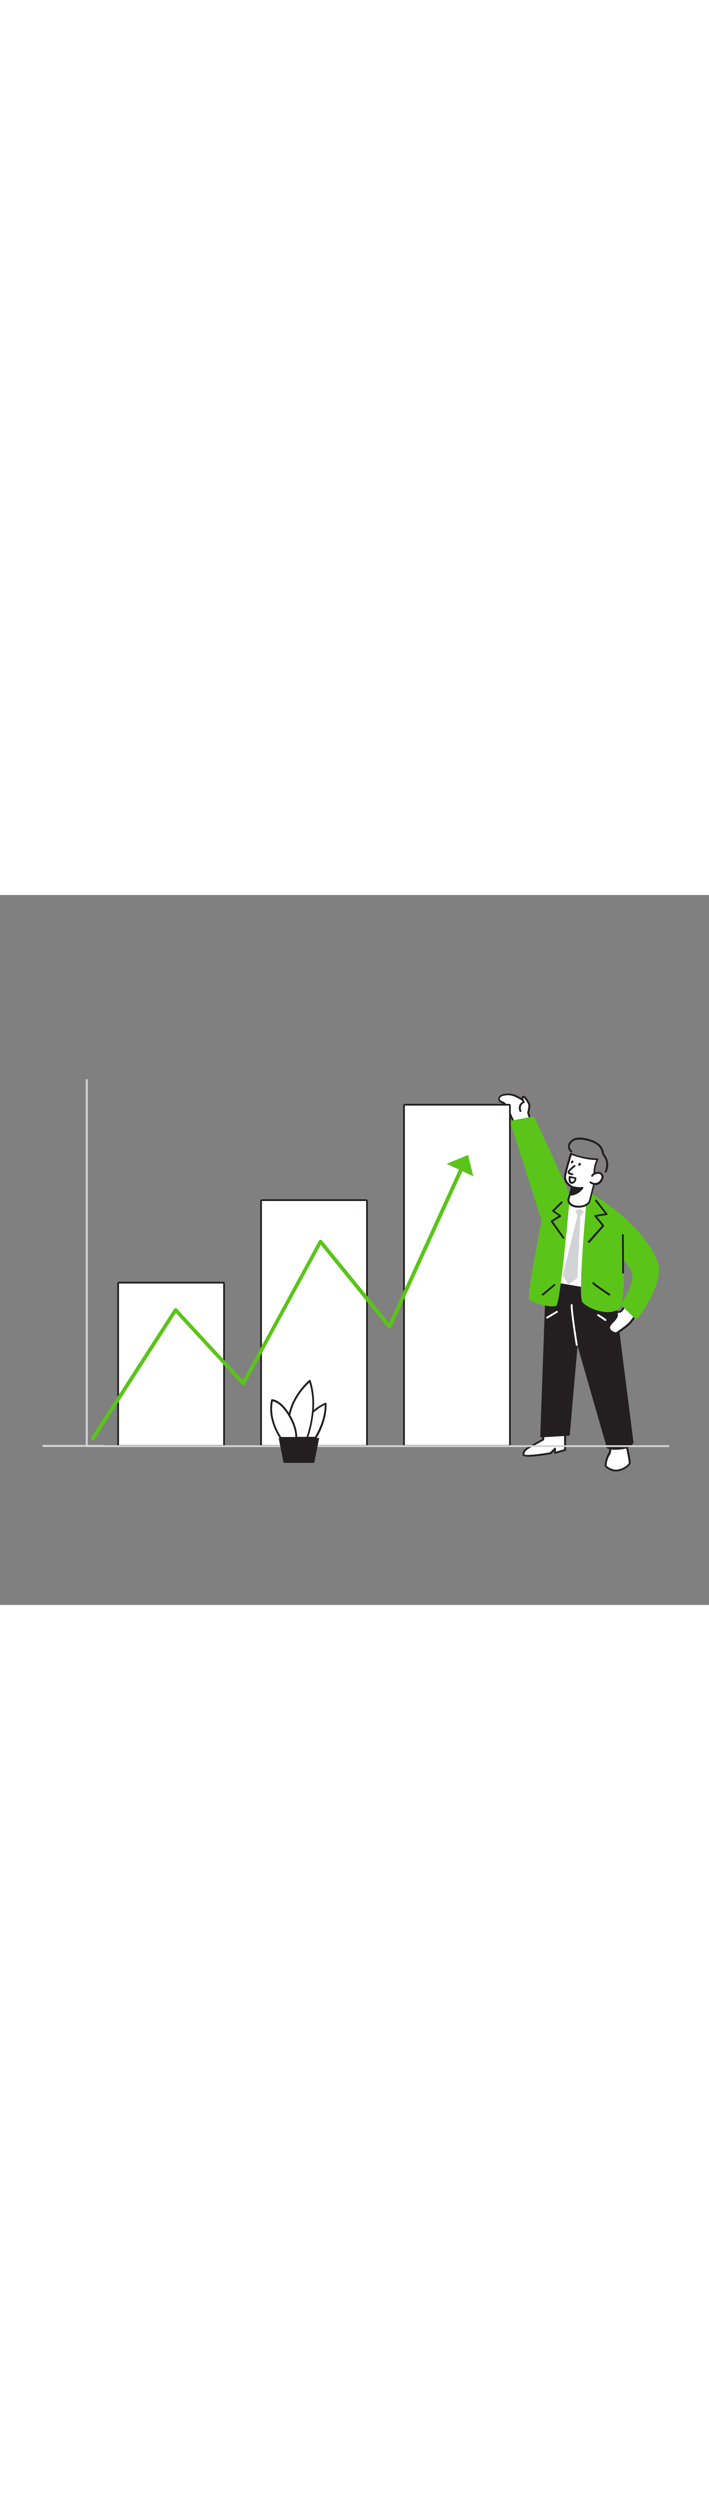 <svg version="1.1" id="Layer_1" xmlns="http://www.w3.org/2000/svg" xmlns:xlink="http://www.w3.org/1999/xlink" x="0px" y="0px" viewBox="0 0 500 500" style="width: 142px;" xml:space="preserve" data-imageid="chart-6-88" imageName="Chart 6" class="illustrations_image">
<rect x="0" y="0" width="500" height="500" fill="#808080" stroke="none"/>
<style type="text/css">
	.st0_chart-6-88{fill:#FFFFFF;}
	.st1_chart-6-88{fill:#231F20;}
	.st2_chart-6-88{fill:#68E1FD;}
	.st3_chart-6-88{fill:#D1D3D4;}
</style>
<g id="character_male_chart-6-88">
	<path class="st0_chart-6-88" d="M374.1,158.4c0,0-1.6-4.7-1.6-5s1.2-4.7,0.7-6s-3.1-5.6-4.2-5.3s0.1,3.1,0.5,3.8c-0.7-2-3.8-3.1-5.5-4.1&#10;&#9;&#9;c-2.5-1.3-5.4-1.7-8.2-1.1c-1,0.1-2,0.5-2.8,1.1c-0.8,0.6-1.1,1.7-0.8,2.7c0.6,1.3,2.4,1.4,3.5,2.4c1.7,1.4,2.8,4.7,3.7,6.7&#10;&#9;&#9;c1.3,2.9,2.7,5.8,4,8.8"/>
	<path class="st1_chart-6-88" d="M363.4,163c-0.3,0-0.5-0.1-0.6-0.4l-4-8.8c-0.2-0.4-0.4-0.8-0.5-1.2c-0.8-1.9-1.8-4.1-3-5.2&#10;&#9;&#9;c-0.4-0.3-0.9-0.6-1.4-0.8c-1-0.3-1.8-1-2.3-1.8c-0.5-1.2-0.1-2.7,1-3.5c0.9-0.7,2-1.1,3.1-1.2c2.9-0.6,6-0.2,8.6,1.1&#10;&#9;&#9;c0.4,0.2,0.8,0.4,1.2,0.6c0.8,0.4,1.6,0.8,2.4,1.3c0-0.3,0-0.7,0.1-1c0.2-0.3,0.5-0.6,0.8-0.7c2-0.6,5,5.6,5,5.7&#10;&#9;&#9;c0.5,1.1,0,3.5-0.5,5.6c-0.1,0.3-0.1,0.6-0.1,0.7s0.8,2.6,1.5,4.7c0.1,0.3,0,0.7-0.4,0.9s-0.7,0-0.9-0.4c0,0,0,0,0-0.1&#10;&#9;&#9;c-1.6-4.8-1.6-5.1-1.6-5.2c0-0.3,0.1-0.6,0.2-0.9c0.2-1,0.9-4,0.5-4.8c-0.6-1.6-2.8-4.8-3.5-4.9c0.1,0.8,0.3,1.6,0.7,2.3&#10;&#9;&#9;c0.1,0.2,0.2,0.4,0.3,0.6c0.1,0.3-0.1,0.7-0.4,0.8c-0.3,0.1-0.7,0-0.8-0.3c-0.1-0.2-0.2-0.3-0.2-0.5c-0.7-1.1-2.4-2-3.8-2.7&#10;&#9;&#9;c-0.5-0.2-0.9-0.4-1.3-0.6c-2.4-1.2-5.1-1.6-7.8-1c-0.9,0.1-1.8,0.4-2.5,0.9c-0.6,0.5-0.8,1.2-0.6,1.9c0.3,0.6,0.9,0.9,1.7,1.2&#10;&#9;&#9;c0.6,0.2,1.2,0.6,1.7,0.9c1.5,1.3,2.5,3.7,3.4,5.7c0.2,0.4,0.4,0.9,0.5,1.2l4,8.8c0.1,0.3,0,0.7-0.3,0.9&#10;&#9;&#9;C363.6,162.9,363.5,163,363.4,163L363.4,163z"/>
	<path class="st0_chart-6-88" d="M369.4,145.9c0,0-4.2,1.3-2.4,6.3"/>
	<path class="st1_chart-6-88" d="M367,152.8c-0.3,0-0.5-0.2-0.6-0.4c-0.7-1.5-0.7-3.2,0-4.7c0.6-1.1,1.6-2,2.8-2.4c0.4-0.1,0.7,0.1,0.8,0.4&#10;&#9;&#9;c0.1,0.3-0.1,0.7-0.4,0.8c-0.9,0.3-1.6,1-2,1.8c-0.5,1.2-0.5,2.5,0.1,3.6c0.1,0.3-0.1,0.7-0.4,0.8&#10;&#9;&#9;C367.1,152.8,367.1,152.8,367,152.8z"/>
	<polygon class="st2_chart-6-88 targetColor" points="402,211.1 376.6,155.9 359.6,159.1 385.4,240.2 &#9;" style="fill: rgb(90, 197, 24);"/>
	<path class="st0_chart-6-88" d="M430.1,386.3c0,0,0.8,5-0.4,6.9c-1.6,2.7-2.5,5.7-2.7,8.8c1.9,2.1,4.5,3.3,7.3,3.3c4.6,0,9.2-3.5,9.7-5.1&#10;&#9;&#9;s-3.7-19.3-3.7-19.3L430.1,386.3z"/>
	<path class="st1_chart-6-88" d="M434.3,406c-3,0-5.8-1.3-7.8-3.6c-0.1-0.1-0.2-0.3-0.1-0.5c0.5-4.9,1.7-7.3,2.8-9.1c0.8-1.4,0.5-5.1,0.3-6.5&#10;&#9;&#9;c0-0.3,0.1-0.6,0.3-0.7l10.2-5.4c0.2-0.1,0.4-0.1,0.6,0c0.2,0.1,0.3,0.3,0.4,0.5c1,4.2,4.2,17.9,3.7,19.6&#10;&#9;&#9;C444.1,402.3,439.3,406,434.3,406z M427.7,401.8c1.7,1.8,4.1,2.8,6.6,2.9c4.3,0,8.7-3.3,9.1-4.6c0.2-1.1-1.6-10-3.5-18.1l-9,4.8&#10;&#9;&#9;c0.2,1.4,0.5,5.1-0.5,6.9C428.8,396.1,428,398.9,427.7,401.8L427.7,401.8z"/>
	<path class="st0_chart-6-88" d="M391.1,274.5l22.1,6.1l5.1-64c0,0-18.3-4.3-22.8-2.3S391.1,274.5,391.1,274.5z"/>
	<path class="st1_chart-6-88" d="M413.2,281.3H413l-22.1-6.1c-0.3-0.1-0.5-0.3-0.5-0.6c0-9.8,0.3-58.6,4.9-60.8s22.4,2.1,23.2,2.2&#10;&#9;&#9;c0.3,0.1,0.5,0.4,0.5,0.7l-5.1,64c0,0.2-0.1,0.4-0.3,0.5C413.5,281.3,413.3,281.3,413.2,281.3z M391.7,274l20.9,5.8l5-62.6&#10;&#9;&#9;c-5.4-1.2-18.4-3.8-21.8-2.2C393.3,216.1,391.8,245.8,391.7,274z"/>
	<path class="st0_chart-6-88" d="M398.5,375.9v15l-7.1,2l0.2-3.1l-3.2,3.2c0,0-19.2,3.5-19.1,0.9s2-4,4.5-5.2c2.6-1.4,9.5-5.2,9.5-5.2l1-11"/>
	<path class="st1_chart-6-88" d="M372.8,395.6c-1.9,0-3.3-0.2-3.9-0.7c-0.3-0.2-0.4-0.6-0.4-0.9c0.1-2.9,2.4-4.5,4.8-5.8&#10;&#9;&#9;c2.3-1.2,7.8-4.3,9.1-5.1l1-10.6c0-0.4,0.4-0.6,0.7-0.6c0,0,0,0,0,0c0.4,0,0.6,0.4,0.6,0.7l-1,11c0,0.2-0.1,0.4-0.3,0.5&#10;&#9;&#9;c-0.1,0-6.9,3.9-9.5,5.2c-2.4,1.3-4,2.5-4.1,4.7c0.9,0.9,10.1-0.1,18.1-1.5l3.1-3.1c0.2-0.2,0.5-0.2,0.7-0.1&#10;&#9;&#9;c0.3,0.1,0.4,0.4,0.4,0.6L392,392l5.8-1.6v-14.5c0-0.4,0.3-0.7,0.7-0.7s0.7,0.3,0.7,0.7v15c0,0.3-0.2,0.6-0.5,0.6l-7.1,2&#10;&#9;&#9;c-0.2,0.1-0.4,0-0.6-0.1c-0.2-0.1-0.3-0.3-0.2-0.5l0.1-1.3l-2,2c-0.1,0.1-0.2,0.2-0.4,0.2C385.4,394.3,377.6,395.6,372.8,395.6z"/>
	<path class="st1_chart-6-88" d="M432.8,280.5l13.3,104.7c0,0-0.6,4.2-9.6,4.7s-8.1-1.6-8.1-1.6l-21.5-74.4l-5.8,66.2l-19.5,1.2l3.9-108.9&#10;&#9;&#9;L432.8,280.5z"/>
	<path class="st1_chart-6-88" d="M433.9,390.7c-3.3,0-5.3-0.5-6-1.4c-0.2-0.3-0.3-0.6-0.2-0.9l-20.4-70.9l-5.5,62.7c0,0.3-0.3,0.6-0.6,0.6&#10;&#9;&#9;l-19.5,1.2c-0.2,0-0.4-0.1-0.5-0.2c-0.1-0.1-0.2-0.3-0.2-0.5l3.9-108.9c0-0.2,0.1-0.4,0.2-0.5c0.1-0.1,0.3-0.2,0.5-0.1l47.3,8.1&#10;&#9;&#9;c0.3,0,0.5,0.3,0.5,0.6l13.3,104.7c0,0.1,0,0.1,0,0.2c0,0.2-0.8,4.7-10.2,5.2C435.6,390.6,434.7,390.7,433.9,390.7z M429,388.6&#10;&#9;&#9;c0.1,0,0.9,1.1,7.5,0.7c7.6-0.4,8.8-3.5,9-4l-13.2-104.2l-46-7.9l-3.8,107.4l18.2-1.1l5.7-65.7c0-0.3,0.3-0.6,0.6-0.6&#10;&#9;&#9;c0.3,0,0.6,0.2,0.7,0.5l21.5,74.4C429.1,388.3,429.1,388.4,429,388.6L429,388.6z"/>
	<path class="st2_chart-6-88 targetColor" d="M414.2,208.6c0,0-7,73.6-3.5,78.1s18.6,10.3,25.5,4.9s3.2-63,0.1-67.8C427.8,216.6,414.2,208.6,414.2,208.6z" style="fill: rgb(90, 197, 24);"/>
	<path class="st2_chart-6-88 targetColor" d="M385.5,211.3c0,0-14.5,71.6-12.4,73.6s16.1,6.4,19.2,4.3s9.7-78.2,9.7-78.2S389.9,207.5,385.5,211.3z" style="fill: rgb(90, 197, 24);"/>
	<polygon class="st3_chart-6-88" points="405.5,222.5 407.3,225.5 396.9,268.1 401,274.3 407.2,269.6 409.3,226.1 411.8,223.2 409.1,220.9 &#9;"/>
	<path class="st0_chart-6-88" d="M403.5,205.6l-2.7,9c0,0-0.1,4.5,6.4,4.9s8.6-3.4,8.6-3.4l4.4-17c0,0-3-3.7,1.3-13c0,0-10.1,0-18.7-3.9&#10;&#9;&#9;c0,0-3.5,10.9-4.2,15.7S403.5,205.6,403.5,205.6z"/>
	<path class="st1_chart-6-88" d="M408.1,220.2c-0.3,0-0.6,0-1,0c-7-0.4-7-5.5-7-5.5c0-0.1,0-0.1,0-0.2l2.5-8.5c-1.4-0.9-5.4-3.6-4.8-8.1&#10;&#9;&#9;c0.7-4.9,4.1-15.4,4.2-15.8c0.1-0.2,0.2-0.3,0.4-0.4c0.2-0.1,0.4-0.1,0.5,0c8.3,3.8,18.3,3.8,18.4,3.8c0.2,0,0.4,0.1,0.6,0.3&#10;&#9;&#9;c0.1,0.2,0.1,0.4,0,0.6c-4,8.7-1.4,12.2-1.4,12.3c0.1,0.2,0.2,0.4,0.1,0.6l-4.4,16.9c0,0.1,0,0.1-0.1,0.1&#10;&#9;&#9;C416.3,216.5,414.2,220.2,408.1,220.2z M401.5,214.7c0,0.6,0.5,3.8,5.8,4.1c5.5,0.4,7.6-2.6,7.9-3.1l4.3-16.6&#10;&#9;&#9;c-0.6-1.1-2.2-4.9,1-12.4c-5.9-0.2-11.8-1.5-17.3-3.6c-0.8,2.5-3.4,10.9-4,14.9c-0.6,4.3,4.5,7,4.5,7c0.3,0.1,0.4,0.5,0.3,0.8&#10;&#9;&#9;L401.5,214.7z"/>
	<path class="st0_chart-6-88" d="M417.5,197.8c0.5-0.8,1.2-1.4,2-1.7c0.8-0.3,1.6-0.4,2.4-0.4c0.5,0,0.9,0,1.3,0.2c0.3,0.1,0.5,0.3,0.8,0.6&#10;&#9;&#9;c0.6,0.5,0.9,1.2,1,2c0,0.6-0.2,1.2-0.5,1.7c-0.3,0.6-0.6,1.2-1,1.7c-1.8,2.1-4.9,2.3-7,0.5"/>
	<path class="st1_chart-6-88" d="M419.8,204.2c-1.4,0-2.7-0.5-3.8-1.4c-0.3-0.2-0.3-0.7-0.1-0.9s0.7-0.3,0.9-0.1l0,0c0.9,0.7,2,1.1,3.1,1&#10;&#9;&#9;c1.2-0.1,2.2-0.6,3-1.5c0.4-0.5,0.7-1,0.9-1.5c0.2-0.4,0.4-0.9,0.4-1.4c-0.1-0.6-0.4-1.1-0.8-1.5c-0.2-0.2-0.3-0.3-0.5-0.4&#10;&#9;&#9;c-0.3-0.1-0.7-0.1-1-0.1c-0.8,0-1.5,0.1-2.2,0.4c-0.7,0.3-1.3,0.8-1.6,1.4c-0.2,0.3-0.6,0.4-0.9,0.2c0,0,0,0,0,0&#10;&#9;&#9;c-0.3-0.2-0.4-0.6-0.2-0.9c0,0,0,0,0,0c0.5-0.9,1.3-1.6,2.3-2c0.9-0.3,1.7-0.5,2.6-0.4c0.5-0.1,1.1,0,1.6,0.2&#10;&#9;&#9;c0.4,0.2,0.7,0.4,1,0.7c0.7,0.6,1.1,1.5,1.2,2.4c0,0.7-0.2,1.4-0.5,2c-0.3,0.7-0.7,1.4-1.2,2c-1,1.2-2.4,1.9-3.9,2L419.8,204.2z"/>
	<path class="st0_chart-6-88" d="M405.2,190.8c0,0-4.7,3.5-4.3,4.6s2.7,1.2,2.7,1.2"/>
	<path class="st1_chart-6-88" d="M403.6,197.3L403.6,197.3c-0.5,0-2.7-0.3-3.3-1.6c-0.4-1,1.1-2.8,4.5-5.4c0.3-0.2,0.7-0.2,0.9,0.1&#10;&#9;&#9;c0.2,0.3,0.2,0.7-0.1,0.9c-2.1,1.6-4,3.4-4,3.9c0.2,0.4,1.4,0.7,2.1,0.8c0.4,0,0.6,0.3,0.6,0.7S404,197.3,403.6,197.3L403.6,197.3&#10;&#9;&#9;L403.6,197.3z"/>
	
		<ellipse transform="matrix(0.522 -0.853 0.853 0.522 33.476 439.252)" class="st1_chart-6-88" cx="408.7" cy="189.8" rx="1.1" ry="0.8"/>
	<ellipse transform="matrix(0.522 -0.853 0.853 0.522 32.52 434.039)" class="st1_chart-6-88" cx="403.5" cy="188" rx="1.1" ry="0.8"/>
	<path class="st0_chart-6-88" d="M401.8,198.5l4.1,1c0,0-0.2,3.1-2.6,3.2S401.8,198.5,401.8,198.5z"/>
	<path class="st1_chart-6-88" d="M403.2,203.4c-0.6,0-1.1-0.2-1.5-0.6c-1.1-1.3-0.6-4-0.6-4.4c0-0.2,0.1-0.3,0.3-0.4c0.1-0.1,0.3-0.1,0.5-0.1&#10;&#9;&#9;l4.1,1c0.3,0.1,0.5,0.4,0.5,0.7c-0.1,1.3-0.9,3.7-3.2,3.8L403.2,203.4z M402.4,199.3c-0.2,0.9,0,1.8,0.4,2.5&#10;&#9;&#9;c0.1,0.2,0.4,0.2,0.6,0.2c1.2-0.1,1.7-1.3,1.9-2.1L402.4,199.3z"/>
	<path class="st1_chart-6-88" d="M403.5,205.6c0,0,4.7,1.3,7.2,0.6c0,0-3.3,4.9-8.8,4.8L403.5,205.6z"/>
	<path class="st1_chart-6-88" d="M402.1,211.7L402.1,211.7c-0.3,0-0.5-0.1-0.6-0.3c-0.1-0.2-0.2-0.4-0.1-0.6l1.5-5.4c0.1-0.3,0.5-0.5,0.8-0.4&#10;&#9;&#9;c0,0,4.5,1.2,6.9,0.6c0.4-0.1,0.7,0.1,0.8,0.5c0,0.2,0,0.4-0.1,0.5C411.2,206.8,407.8,211.7,402.1,211.7z M404,206.4l-1.1,3.9&#10;&#9;&#9;c2.4-0.3,4.7-1.5,6.3-3.3C407.4,207.1,405.7,206.9,404,206.4L404,206.4z"/>
	<path class="st1_chart-6-88" d="M382.7,282.1c-0.2,0-0.4-0.1-0.5-0.2c-0.2-0.3-0.2-0.7,0.1-0.9c0,0,0,0,0,0l8.3-6.9c0.3-0.2,0.7-0.1,0.9,0.2&#10;&#9;&#9;c0.2,0.2,0.1,0.6-0.1,0.8l-8.3,6.9C383,282,382.9,282.1,382.7,282.1z"/>
	<path class="st1_chart-6-88" d="M429.7,282.1c-0.1,0-0.3,0-0.4-0.1c-5.1-3.3-11.2-7.5-11.5-8.5c-0.1-0.3,0-0.7,0.4-0.9c0.3-0.1,0.7,0,0.9,0.4&#10;&#9;&#9;c0.5,0.8,6,4.6,11,7.9c0.3,0.2,0.4,0.6,0.2,0.9C430.1,282,429.9,282.1,429.7,282.1z"/>
	<path class="st1_chart-6-88" d="M397.3,242.1c-0.2,0-0.4-0.1-0.5-0.3l-8.3-11.6c-0.2-0.3-0.1-0.7,0.2-0.9c0,0,0,0,0,0l5.3-3.4l-4.3-2.9&#10;&#9;&#9;c-0.2-0.1-0.3-0.3-0.3-0.5c0-0.2,0-0.4,0.2-0.5l6.1-6.1c0.3-0.2,0.7-0.2,0.9,0.1c0.2,0.2,0.2,0.6,0,0.9l-5.6,5.6l4.4,3&#10;&#9;&#9;c0.2,0.1,0.3,0.3,0.3,0.6c0,0.2-0.1,0.4-0.3,0.6L390,230l7.9,11.1c0.2,0.3,0.1,0.7-0.2,0.9C397.5,242,397.4,242.1,397.3,242.1&#10;&#9;&#9;L397.3,242.1z"/>
	<path class="st0_chart-6-88" d="M406.7,317.5c-0.3,0-0.6-0.2-0.6-0.5c-0.2-1-3.8-23.9-3.6-28.2c0-0.4,0.3-0.7,0.6-0.7c0.4,0,0.7,0.3,0.7,0.6&#10;&#9;&#9;c0,0,0,0.1,0,0.1c-0.2,4.2,3.5,27.7,3.6,28c0.1,0.4-0.2,0.7-0.5,0.7c0,0,0,0,0,0L406.7,317.5z"/>
	<path class="st1_chart-6-88" d="M427.1,195.6c-0.1,0-0.2,0-0.3-0.1c-0.3-0.2-0.5-0.5-0.3-0.9c0,0,0,0,0,0c1.7-3.6,1.3-7.8-1.1-10.9l-0.1-0.1&#10;&#9;&#9;c-0.3-0.3-0.5-0.7-0.7-1.1c-0.1-0.3-0.2-0.7-0.2-1v-0.2c-0.5-2.5-2.1-4.6-4.2-5.9c-2.3-1.3-4.7-2.2-7.3-2.6c-2-0.5-4-0.6-6-0.4&#10;&#9;&#9;c-1.9,0.2-3.6,1.3-4.6,3c-0.9,1.6-0.4,3.6,1,4.7c0.3,0.2,0.4,0.6,0.2,0.9c0,0,0,0,0,0c-0.2,0.3-0.6,0.4-0.9,0.2&#10;&#9;&#9;c-2-1.5-2.7-4.2-1.5-6.4c1.1-2,3.2-3.4,5.5-3.8c2.2-0.3,4.4-0.2,6.5,0.4c2.7,0.4,5.4,1.4,7.8,2.8c2.5,1.5,4.3,4,4.9,6.8v0.2&#10;&#9;&#9;c0,0.2,0.1,0.5,0.1,0.7c0.1,0.3,0.3,0.5,0.5,0.8l0.1,0.2c2.7,3.5,3.2,8.3,1.2,12.3C427.6,195.5,427.4,195.6,427.1,195.6z"/>
	<path class="st1_chart-6-88" d="M415.1,245c-0.2,0-0.3-0.1-0.4-0.2c-0.3-0.3-0.3-0.7,0-0.9c0,0,0,0,0,0l9.8-11l-5.2-6.5&#10;&#9;&#9;c-0.2-0.3-0.2-0.7,0.1-0.9c0.1-0.1,0.2-0.1,0.3-0.1l6.9-1.1l-6.8-8.7c-0.2-0.3-0.2-0.7,0.1-0.9c0.3-0.2,0.7-0.2,0.9,0.1l7.5,9.6&#10;&#9;&#9;c0.1,0.2,0.2,0.4,0.1,0.6c-0.1,0.2-0.3,0.4-0.5,0.4l-6.9,1.1l4.9,6c0.2,0.2,0.2,0.6,0,0.9l-10.1,11.5&#10;&#9;&#9;C415.5,244.9,415.3,245,415.1,245z"/>
	<path class="st0_chart-6-88" d="M441.1,288.7c0,0-2,3.9-3.2,4.5c-0.9,0.5-2,0.6-3,0.4c0.2,1.6,0.6,2.3-0.1,3.8c-0.9,1.7-2.8,3.4-4.1,4.8&#10;&#9;&#9;c-0.6,0.6-1,1.2-1.2,2c-0.1,1.1,0.3,2.1,1.1,2.8c0.8,0.7,1.8,1.2,2.8,1.5c0.3,0.2,0.7,0.2,1,0.2c0.2-0.1,0.3-0.1,0.5-0.2&#10;&#9;&#9;c3-1.9,5.8-4,8.5-6.3c2.2-1.9,3.6-4.8,5.3-7.5"/>
	<path class="st1_chart-6-88" d="M434.3,309.4c-0.4,0-0.7-0.1-1-0.3c-1.1-0.4-2.1-0.9-3-1.6c-1-0.8-1.5-2.1-1.3-3.4c0.2-0.9,0.7-1.7,1.3-2.3&#10;&#9;&#9;c0.4-0.5,0.9-1,1.4-1.5c1-0.9,1.9-2,2.6-3.2c0.4-0.7,0.4-1.6,0.2-2.3c-0.1-0.3-0.1-0.6-0.2-1c0-0.2,0-0.4,0.2-0.6&#10;&#9;&#9;c0.1-0.1,0.3-0.2,0.5-0.2c0.9,0.2,1.7,0.1,2.5-0.3c0.7-0.4,2.1-2.7,2.9-4.3c0.2-0.3,0.6-0.4,0.9-0.3c0,0,0,0,0,0&#10;&#9;&#9;c0.3,0.2,0.5,0.6,0.3,0.9c0,0,0,0,0,0c-0.4,0.7-2.2,4.1-3.5,4.8c-0.8,0.4-1.6,0.6-2.5,0.5v0.1c0.3,1.1,0.2,2.2-0.3,3.2&#10;&#9;&#9;c-0.8,1.3-1.7,2.5-2.8,3.5c-0.5,0.5-1,1-1.3,1.5c-0.5,0.5-0.8,1.1-1,1.7c-0.1,0.8,0.3,1.7,0.9,2.2c0.8,0.6,1.6,1.1,2.6,1.4&#10;&#9;&#9;c0.2,0.1,0.4,0.1,0.6,0.1c0.1,0,0.2-0.1,0.3-0.1c2.9-1.9,5.7-4,8.4-6.3c1.6-1.6,3-3.5,4.1-5.5c0.4-0.6,0.7-1.2,1.1-1.8&#10;&#9;&#9;c0.2-0.3,0.6-0.5,0.9-0.3c0.3,0.2,0.5,0.6,0.3,0.9c0,0,0,0.1-0.1,0.1c-0.4,0.6-0.7,1.2-1,1.8c-1.1,2.2-2.6,4.1-4.3,5.9&#10;&#9;&#9;c-2.7,2.3-5.6,4.5-8.5,6.4c-0.2,0.1-0.4,0.2-0.7,0.3C434.5,309.4,434.4,309.4,434.3,309.4z"/>
	<path class="st2_chart-6-88 targetColor" d="M436.2,223.8c0,0,20,15.2,27.4,34.2c5.9,15.3-14.7,41.3-14.7,41.3l-11.2-10.7c0,0,9.1-13.6,8.3-21.1&#10;&#9;&#9;s-15.7-18.1-15.7-18.1L436.2,223.8z" style="fill: rgb(90, 197, 24);"/>
	<path class="st1_chart-6-88" d="M439.5,266.7c-0.4,0-0.7-0.3-0.7-0.6c0,0,0,0,0,0l-0.2-26.6c0-0.4,0.3-0.7,0.6-0.7c0,0,0,0,0,0l0,0&#10;&#9;&#9;c0.4,0,0.7,0.3,0.7,0.7l0.2,26.7C440.1,266.4,439.8,266.7,439.5,266.7L439.5,266.7z"/>
	<path class="st0_chart-6-88" d="M426.9,300c-0.1,0-0.3,0-0.4-0.1c-1.6-1.3-3.3-2.4-5-3.4c-0.3-0.2-0.5-0.5-0.3-0.9c0.1-0.3,0.5-0.5,0.9-0.3&#10;&#9;&#9;c1.9,1,3.6,2.2,5.3,3.5c0.3,0.2,0.3,0.6,0.1,0.9C427.3,299.9,427.1,300,426.9,300z"/>
	<path class="st0_chart-6-88" d="M385.9,298.3c-0.2,0-0.4-0.1-0.6-0.3c-0.2-0.3-0.1-0.7,0.2-0.9l6.9-4.1c0.3-0.2,0.7-0.1,0.9,0.2&#10;&#9;&#9;c0.2,0.3,0.1,0.7-0.2,0.9c0,0,0,0,0,0l-6.9,4.1C386.2,298.3,386,298.3,385.9,298.3z"/>
</g>
<g id="graphic_chart-6-88">
	<rect x="184.7" y="215.5" class="st0_chart-6-88" width="73.5" height="171.9"/>
	<path class="st1_chart-6-88" d="M258.2,215.5v171.9h-73.5V215.5H258.2 M258.2,214.3h-73.5c-0.7,0-1.2,0.5-1.2,1.2v0v171.9&#10;&#9;&#9;c0,0.7,0.5,1.2,1.2,1.2h73.5c0.7,0,1.2-0.5,1.2-1.2v0V215.5C259.4,214.9,258.9,214.3,258.2,214.3z"/>
	<rect x="83.9" y="273.6" class="st0_chart-6-88" width="73.5" height="113.8"/>
	<path class="st1_chart-6-88" d="M157.4,273.6v113.8H83.9V273.6H157.4 M157.4,272.4H83.9c-0.7,0-1.2,0.5-1.2,1.2v113.8c0,0.7,0.5,1.2,1.2,1.2&#10;&#9;&#9;h73.5c0.7,0,1.2-0.5,1.2-1.2l0,0V273.6C158.6,272.9,158.1,272.4,157.4,272.4C157.4,272.4,157.4,272.4,157.4,272.4z"/>
	<rect x="285.5" y="148.3" class="st0_chart-6-88" width="73.5" height="239.1"/>
	<path class="st1_chart-6-88" d="M359,148.3v239.1h-73.5V148.3H359 M359,147.1h-73.5c-0.7,0-1.2,0.5-1.2,1.2c0,0,0,0,0,0v239.1&#10;&#9;&#9;c0,0.7,0.5,1.2,1.2,1.2h0H359c0.7,0,1.2-0.5,1.2-1.2v0V148.3C360.2,147.6,359.7,147.1,359,147.1L359,147.1z"/>
</g>
<g id="x_and_y_axis_chart-6-88">
	<path class="st3_chart-6-88" d="M471.4,388.8H61.2c-0.4,0-0.7-0.3-0.7-0.7l0,0V130.3c0-0.4,0.3-0.7,0.7-0.7c0.4,0,0.7,0.3,0.7,0.7v257.2h409.5&#10;&#9;&#9;c0.4,0,0.7,0.3,0.7,0.7S471.7,388.8,471.4,388.8z"/>
	<path class="st3_chart-6-88" d="M73.6,388.7H30.5c-0.4,0-0.7-0.3-0.7-0.7s0.3-0.7,0.7-0.7h43.1c0.4,0,0.7,0.3,0.7,0.7S74,388.7,73.6,388.7z"/>
</g>
<g id="line_chart-6-88">
	<polygon class="st2_chart-6-88 targetColor" points="330.1,183.1 315,189.3 333.8,198.1 &#9;" style="fill: rgb(90, 197, 24);"/>
	<path class="st2_chart-6-88 targetColor" d="M65.5,383.9c-0.7,0-1.3-0.6-1.3-1.4c0-0.2,0.1-0.4,0.2-0.6l58.3-90.3c0.4-0.6,1.2-0.8,1.9-0.4&#10;&#9;&#9;c0.1,0.1,0.2,0.1,0.2,0.2l46.5,50.4l53.6-98.3c0.4-0.6,1.2-0.9,1.8-0.5c0.1,0.1,0.3,0.2,0.4,0.3l47.3,58.1l51.4-112.7&#10;&#9;&#9;c0.3-0.7,1.1-1,1.8-0.6s1,1.1,0.6,1.8l-52.3,114.6c-0.3,0.7-1.1,1-1.8,0.6c-0.2-0.1-0.3-0.2-0.5-0.4l-47.4-58.3l-53.5,98.2&#10;&#9;&#9;c-0.4,0.6-1.2,0.9-1.8,0.5c-0.1-0.1-0.2-0.2-0.3-0.3L124,294.4l-57.3,88.9C66.4,383.7,66,383.9,65.5,383.9z" style="fill: rgb(90, 197, 24);"/>
</g>
<g id="plant_chart-6-88">
	<path class="st0_chart-6-88" d="M220.7,364c2.6-2.4,5.6-4.3,8.9-5.8c0.3,9.5-3.6,18.2-7.1,24.2h-11.6"/>
	<path class="st1_chart-6-88" d="M222.5,383h-11.6c-0.4,0-0.7-0.3-0.7-0.7s0.3-0.7,0.7-0.7h11.2c3.2-5.5,6.9-13.6,6.9-22.5&#10;&#9;&#9;c-2.8,1.4-5.4,3.2-7.8,5.3c-0.3,0.2-0.7,0.2-0.9,0c-0.3-0.3-0.3-0.7,0-0.9c2.7-2.4,5.8-4.4,9.1-5.9c0.3-0.1,0.7,0,0.9,0.4&#10;&#9;&#9;c0,0.1,0,0.2,0,0.2c0.3,9.8-3.8,18.8-7.2,24.6C222.9,382.9,222.7,383,222.5,383z"/>
	<path class="st0_chart-6-88" d="M204.1,366.5c2.9-14.9,14.5-24.2,14.5-24.2c2.2,7,2.9,14.4,2.1,21.7c-0.6,6.3-1.9,12.5-4,18.4h-12.5"/>
	<path class="st1_chart-6-88" d="M216.7,383h-12.5c-0.4,0-0.7-0.3-0.7-0.7s0.3-0.7,0.7-0.7h12c2-5.8,3.2-11.8,3.8-17.8&#10;&#9;&#9;c0.7-6.9,0.1-13.8-1.8-20.4c-2.6,2.3-11.2,10.9-13.5,23.1c-0.1,0.4-0.4,0.6-0.8,0.5c-0.4-0.1-0.6-0.4-0.5-0.8c0,0,0,0,0,0&#10;&#9;&#9;c2.9-14.9,14.6-24.5,14.7-24.6c0.2-0.1,0.4-0.2,0.6-0.1c0.2,0.1,0.4,0.2,0.4,0.4c2.2,7.1,2.9,14.5,2.1,21.9&#10;&#9;&#9;c-0.6,6.3-1.9,12.6-4,18.6C217.3,382.8,217,383,216.7,383z"/>
	<path class="st0_chart-6-88" d="M198,382.4h11c0.1-3.3-0.6-8.2-4.2-14.6l-0.7-1.2c-6.4-10.8-12.2-10.7-12.2-10.7&#10;&#9;&#9;C189.4,367.2,194.6,377.4,198,382.4z"/>
	<path class="st1_chart-6-88" d="M209,383h-11c-0.2,0-0.4-0.1-0.6-0.3c-3.4-5.1-8.7-15.4-6.2-27.1c0.1-0.3,0.3-0.5,0.6-0.5c0.2,0,6.3,0,12.8,11&#10;&#9;&#9;l0.7,1.2c3.7,6.7,4.4,11.9,4.3,15C209.7,382.7,209.4,383,209,383C209,383,209,383,209,383z M198.3,381.7h10c0-3-0.8-7.6-4.1-13.6&#10;&#9;&#9;c-0.2-0.4-0.5-0.8-0.7-1.2c-5-8.5-9.6-10-11.1-10.3C190.3,367.2,195.1,376.8,198.3,381.7L198.3,381.7z"/>
	<polygon class="st1_chart-6-88" points="200,399.9 221.6,399.9 225.1,382.4 196.5,382.4 &#9;"/>
</g>
</svg>